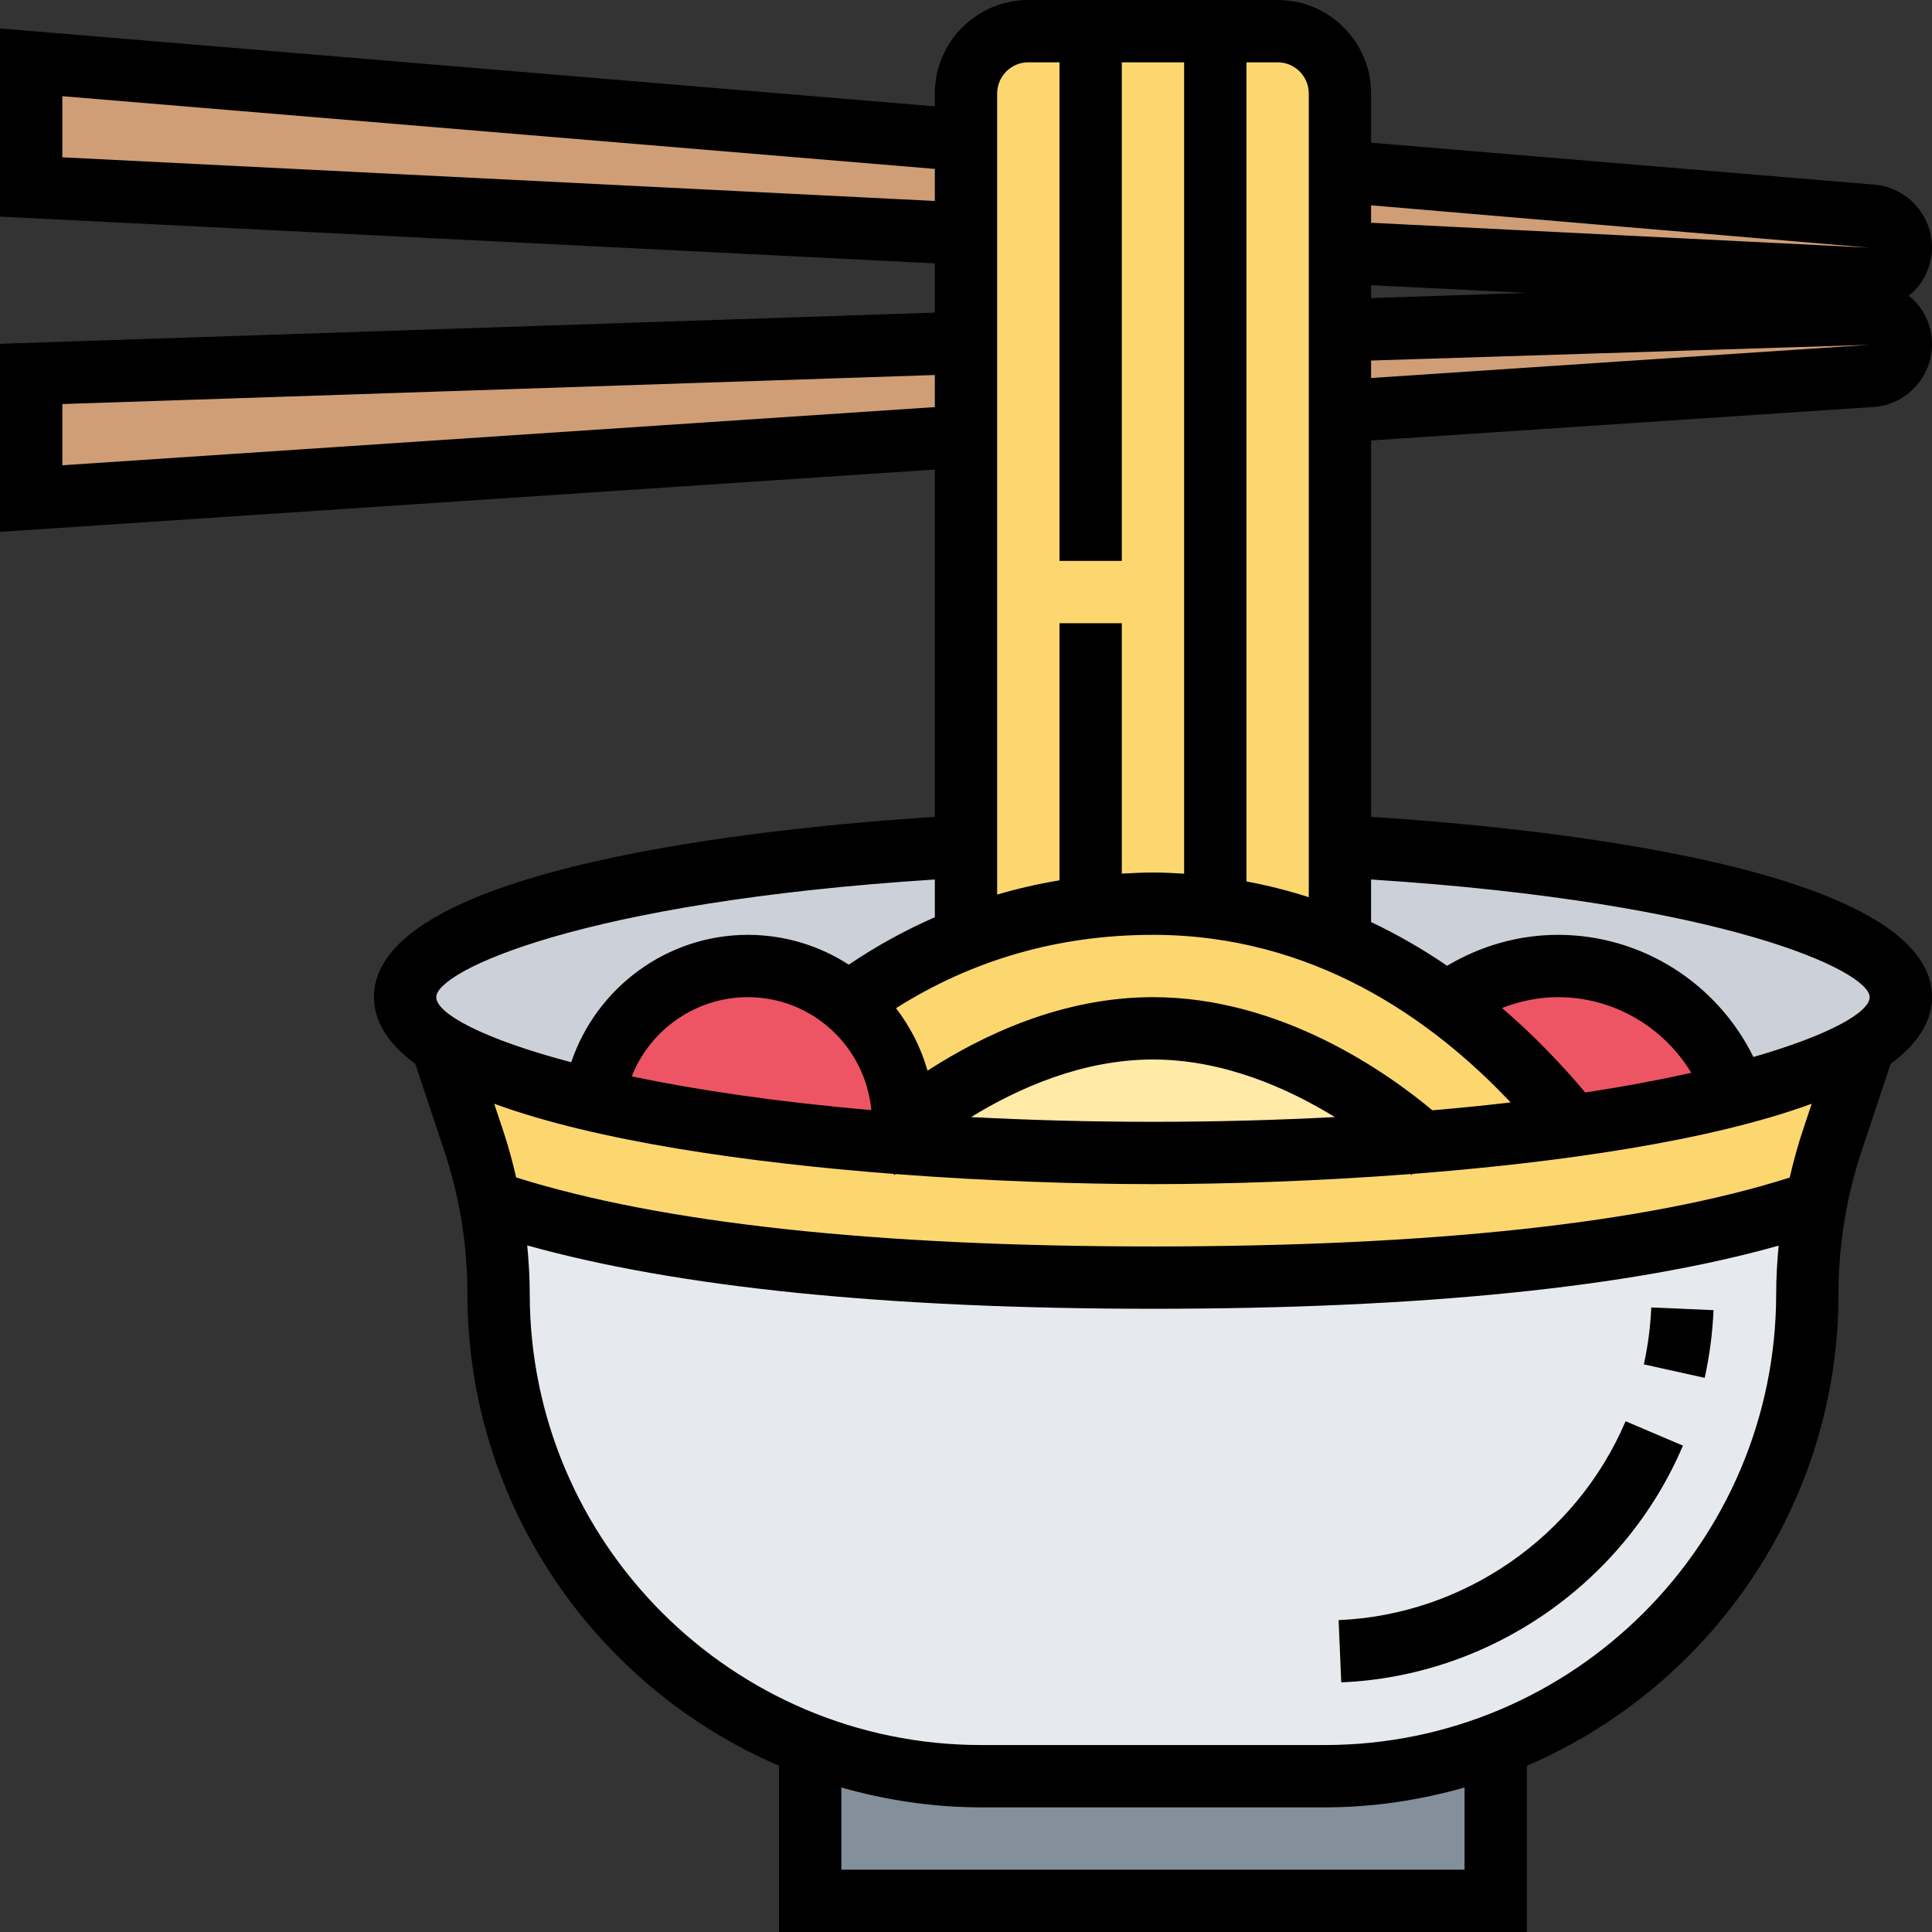 <svg height="496pt" viewBox="0 0 496 496" width="496pt" xmlns="http://www.w3.org/2000/svg"><rect x="0" y="0" width="496" height="496" fill="#333333" stroke="none"/><g fill="#cf9e76"><path d="m488 88.398c0 4.242-3.281 7.84-7.602 8.082l-136.398 9.121v-20.801l135.602-4.562c4.559-.078 8.398 3.602 8.398 8.16zm0 0"/><path d="m344 44 136.559 11.359c4.242.402 7.441 3.922 7.441 8.082 0 4.637-3.922 8.398-8.559 8.16l-135.441-6.801zm0 0"/><path d="m248 36v24l-240-12v-32zm0 0"/><path d="m248 88v24l-240 16v-32zm0 0"/></g><path d="m384 448v40h-176v-40c13.68 5.199 28.48 8 43.922 8h88.156c15.441 0 30.242-2.801 43.922-8zm0 0" fill="#838f9b"/><path d="m226.879 293.359c1.602.082 3.121.242 4.723.32 20.16 1.52 41.84 2.32 64.398 2.32 24.32 0 47.68-.961 69.121-2.641 13.68-1.121 26.641-2.559 38.641-4.238 15.84-2.242 29.918-4.961 41.84-8.082 14.398-3.68 25.68-8 32.957-12.641l-8.238 24.562c-1.84 5.52-3.281 11.117-4.242 16.801l-2.078-.402c-34 11.121-86.961 18.641-168 18.641-58.398 0-123.199-4.078-168-18.719l-2.078.398c-1.043-5.68-2.402-11.281-4.242-16.719l-8.16-24.48c8.242 5.199 21.52 10 38.641 14.078 20.238 4.723 45.762 8.402 74.719 10.801zm0 0" fill="#fcd770"/><path d="m128 309.281c44.801 14.641 109.602 18.719 168 18.719 81.039 0 134-7.52 168-18.641l2.078.402c-1.359 7.359-2.078 14.797-2.078 22.316 0 34.242-13.84 65.203-36.32 87.602-12.32 12.32-27.121 22.082-43.68 28.32-13.68 5.199-28.48 8-43.922 8h-88.156c-15.441 0-30.242-2.801-43.922-8-46.801-17.68-80-62.879-80-115.922 0-7.52-.719-15.039-2.078-22.398zm0 0" fill="#e6e9ed"/><path d="m400 248c-9.84 0-18.961 2.961-26.559 8l-1.602 2.078c-9.359-7.039-20.078-13.277-32.078-17.918l4.238-.16v-22.719c82.801 4.398 144 20.078 144 38.719 0 4.32-3.281 8.48-9.441 12.398-7.277 4.641-18.559 8.961-32.957 12.641l-.32-1.039c-6.641-18.641-24.402-32-45.281-32zm0 0" fill="#ccd1d9"/><path d="m248 240 .32.719c-10.641 4-20.16 9.359-28.559 15.281l-1.602 1.762c-7.039-6.082-16.16-9.762-26.16-9.762-19.359 0-35.52 13.762-39.199 32l-.641 2.559c-17.121-4.078-30.398-8.879-38.641-14.078-6.16-3.922-9.52-8.16-9.52-12.48 0-18.641 61.199-34.32 144-38.719zm0 0" fill="#ccd1d9"/><path d="m445.281 280 .32 1.039c-11.922 3.121-26 5.84-41.84 8.082-8.16-10.082-18.801-21.281-31.922-31.043l1.602-2.078c7.598-5.039 16.719-8 26.559-8 20.879 0 38.641 13.359 45.281 32zm0 0" fill="#ed5565"/><path d="m232 288c0 .398 0 .719-.078 1.121-2.082 1.68-3.762 3.117-5.043 4.238-28.957-2.398-54.48-6.078-74.719-10.801l.641-2.559c3.68-18.238 19.84-32 39.199-32 10 0 19.121 3.68 26.16 9.762 8.48 7.277 13.84 18.16 13.84 30.238zm0 0" fill="#ed5565"/><path d="m312 233.039c9.922 1.281 19.199 3.762 27.762 7.121 12 4.641 22.719 10.879 32.078 17.918 13.121 9.762 23.762 20.961 31.922 31.043-12 1.68-24.961 3.117-38.641 4.238-8.723-7.68-36.242-29.359-69.121-29.359-28.078 0-52.16 15.762-64.078 25.121.078-.402.078-.723.078-1.121 0-12.078-5.359-22.961-13.84-30.238l1.602-1.762c8.398-5.922 17.918-11.281 28.559-15.281 9.602-3.758 20.16-6.48 31.758-7.84 5.121-.559 10.402-.879 15.922-.879s10.879.398 16 1.039zm0 0" fill="#fcd770"/><path d="m296 264c32.879 0 60.398 21.68 69.121 29.359-21.441 1.68-44.801 2.641-69.121 2.641-22.559 0-44.238-.801-64.398-2.32.238-1.52.32-3.039.32-4.559 11.918-9.359 36-25.121 64.078-25.121zm0 0" fill="#ffeaa7"/><path d="m328 8h-64c-8.801 0-16 7.199-16 16v216l.32.719c9.602-3.758 20.16-6.48 31.758-7.84 5.121-.559 10.402-.879 15.922-.879s10.879.398 16 1.039c9.922 1.281 19.199 3.762 27.762 7.121l4.238-.16v-216c0-8.801-7.199-16-16-16zm0 0" fill="#fcd770"/><path d="m422.016 350.273 15.625 3.461c1.254-5.68 2.023-11.535 2.27-17.383l-15.98-.688c-.211 4.91-.852 9.832-1.914 14.609zm0 0"/><path d="m343.664 415.93.672 15.98c38.238-1.598 72.68-25.453 87.719-60.773l-14.719-6.266c-12.641 29.664-41.551 49.703-73.672 51.059zm0 0"/><path d="m480.945 104.488c8.445-.559 15.055-7.633 15.055-16.098 0-4.406-1.742-8.52-4.91-11.582-.348-.328-.746-.578-1.113-.863.336-.273.703-.496 1.016-.801 3.176-3.023 5.008-7.289 5.008-11.672 0-8.32-6.496-15.367-14.785-16.066l-129.215-10.766v-12.641c0-13.23-10.77-24-24-24h-64c-13.23 0-24 10.77-24 24v3.305l-240-20v48.305l240 12v12.656l-240 8v48.285l240-16v89.168c-42.047 2.688-144 12.707-144 46.281 0 6.504 3.902 12.168 10.617 17.121l7.438 22.336c3.945 11.84 5.945 24.176 5.945 36.648 0 54.309 33.008 101.023 80 121.223v42.672h192v-42.672c46.992-20.191 80-66.914 80-121.223 0-12.48 2-24.809 5.945-36.648l7.445-22.344c6.707-4.953 10.609-10.617 10.609-17.113 0-33.574-101.953-43.594-144-46.281v-96.641zm-128.945-7.434v-4.496l127.887-4.031zm54.984 183.426c-6.062-7.215-13.176-14.656-21.375-21.695 4.566-1.77 9.406-2.785 14.391-2.785 14.191 0 27.062 7.594 34.199 19.426-8.031 1.789-17.102 3.504-27.215 5.055zm-19.16 2.543c-6.359.754-13.082 1.418-20.09 2.023-11.551-9.648-38.84-29.047-71.734-29.047-23.305 0-43.777 9.754-57.871 18.871-1.68-5.887-4.457-11.305-8.098-16.039 19.688-12.457 41.824-18.832 65.969-18.832 40.922 0 71.426 21.406 91.824 43.023zm-164.129 1.977c-24.48-2.129-45.016-5.199-61.504-8.656 4.73-12.055 16.512-20.344 29.809-20.344 16.617 0 30.16 12.777 31.695 29zm119 1.785c-14.48.758-29.977 1.215-46.695 1.215s-32.215-.457-46.695-1.215c12.047-7.402 28.598-14.785 46.695-14.785s34.648 7.383 46.695 14.785zm9.305-213.578 39.832 1.992-39.832 1.328zm127.871-9.621-127.871-6.395v-4.48zm-143.871-39.586v206.344c-5.121-1.664-10.465-3.016-16-4.055v-210.289h8c4.414 0 8 3.594 8 8zm-72-8h8v128h16v-128h16v208.297c-2.633-.152-5.281-.297-8-.297-2.695 0-5.344.152-8 .289v-64.289h-16v66.008c-5.441.902-10.777 2.129-16 3.656v-205.664c0-4.406 3.586-8 8-8zm-248 24.391v-15.695l224 18.664v8.234zm0 79.059v-15.715l224-7.461v8.246zm224 106.344v9.688c-7.641 3.336-15.008 7.391-22.09 12.176-7.484-4.824-16.367-7.656-25.91-7.656-20.719 0-38.855 13.488-45.352 32.711-22.953-6.07-34.648-12.582-34.648-16.711 0-6.688 37.105-24.398 128-30.207zm136 254.207h-160v-21.098c11.434 3.242 23.441 5.098 35.887 5.098h88.219c12.453 0 24.461-1.855 35.887-5.098v21.098zm-35.887-32h-88.227c-63.895 0-115.887-51.992-115.887-115.895 0-4.145-.258-8.266-.641-12.371 38.496 10.754 92.32 16.266 160.641 16.266 68.641 0 122.457-5.496 160.633-16.207-.387 4.086-.633 8.184-.633 12.312 0 63.902-51.992 115.895-115.887 115.895zm122.664-157.609c-1.312 3.93-2.371 7.906-3.305 11.922-36.879 11.719-91.785 17.688-163.473 17.688-71.289 0-126.207-5.984-163.48-17.719-.926-4-1.992-7.969-3.297-11.883l-2.344-7.039c26.098 9.57 65.074 15.129 102.48 18.016l.289.289c.016-.016.152-.145.254-.25 24.008 1.832 47.328 2.586 66.098 2.586s42.09-.754 66.098-2.586c.102.105.246.234.254.25l.289-.289c37.406-2.887 76.383-8.438 102.48-18.016zm17.223-34.391c0 3.816-10.145 9.688-29.848 15.359-9.32-18.953-28.664-31.359-50.152-31.359-10.113 0-19.855 2.816-28.488 7.938-6.039-4.137-12.559-7.914-19.512-11.227v-10.918c90.895 5.809 128 23.52 128 30.207zm0 0"/></svg>